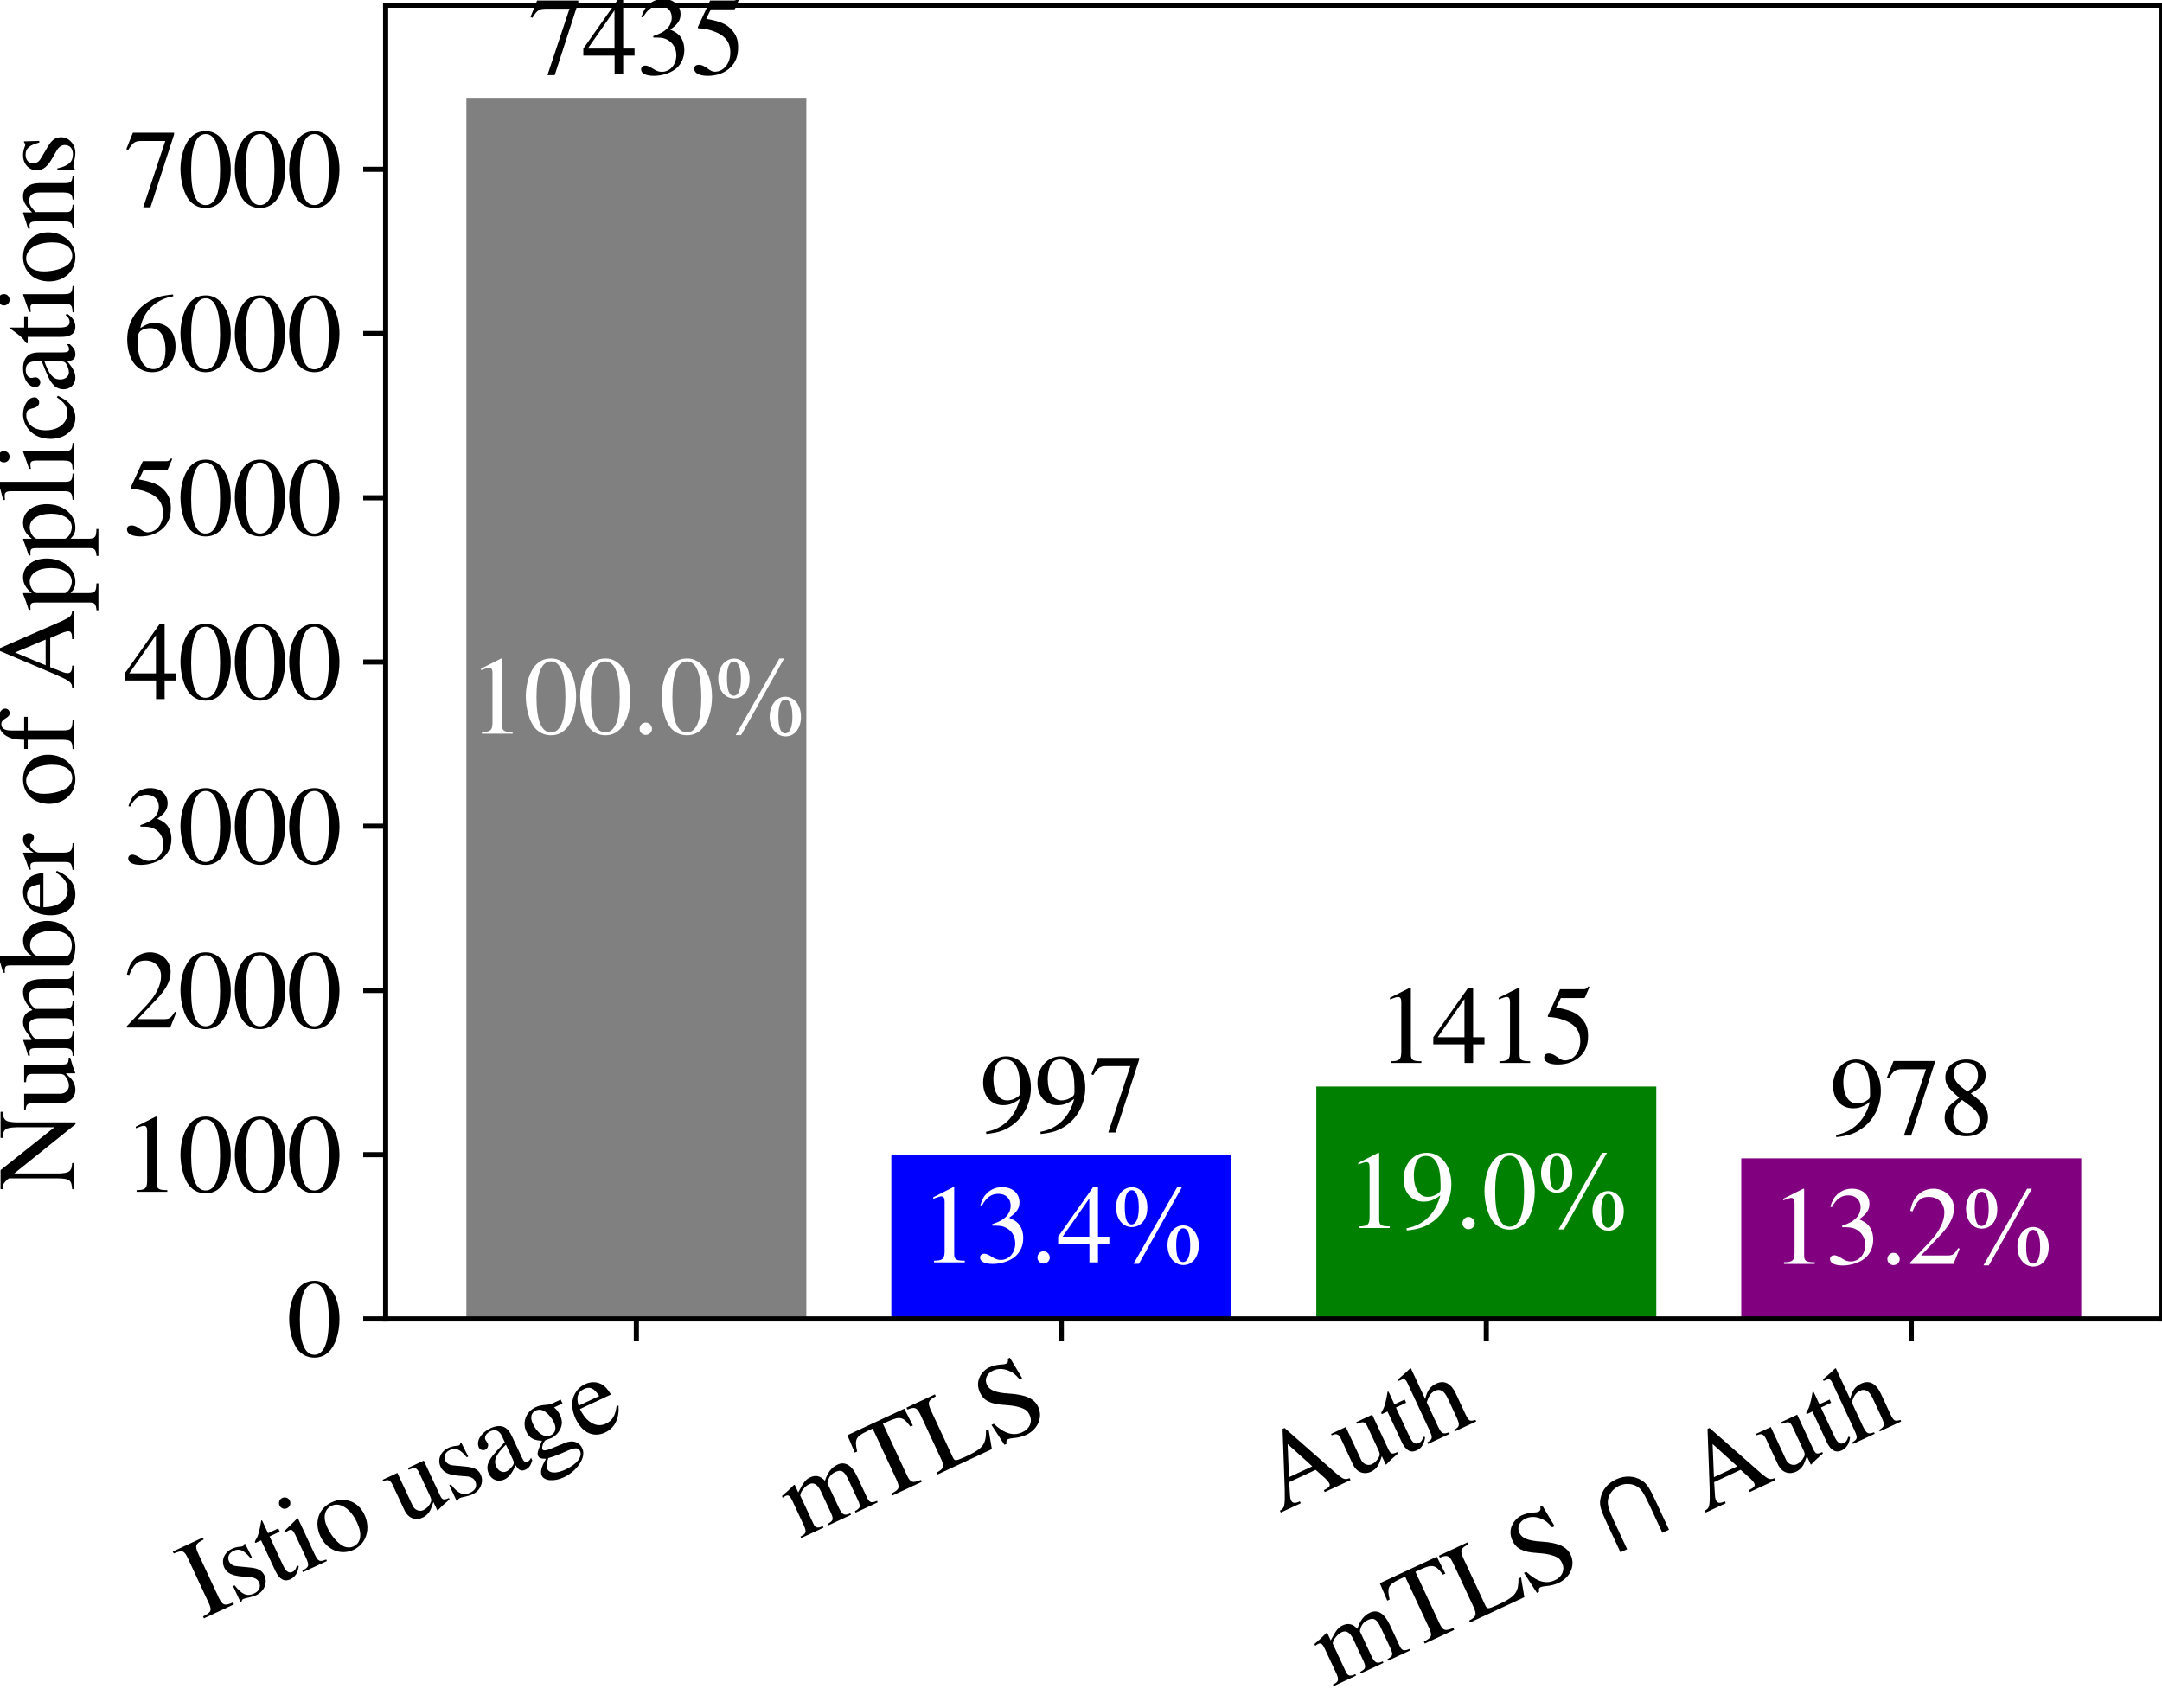 <?xml version="1.0" encoding="utf-8" standalone="no"?>
<!DOCTYPE svg PUBLIC "-//W3C//DTD SVG 1.1//EN"
  "http://www.w3.org/Graphics/SVG/1.1/DTD/svg11.dtd">
<svg xmlns:xlink="http://www.w3.org/1999/xlink" width="338.076pt" height="267.117pt" viewBox="0 0 338.076 267.117" xmlns="http://www.w3.org/2000/svg" version="1.1">
 <defs>
  <style type="text/css">*{stroke-linejoin: round; stroke-linecap: butt}</style>
 </defs>
 <g id="figure_1">
  <g id="patch_1">
   <path d="M 0 267.117 
L 338.076 267.117 
L 338.076 0 
L 0 0 
z
" style="fill: #ffffff"/>
  </g>
  <g id="axes_1">
   <g id="patch_2">
    <path d="M 60.3 206.24 
L 338.076 206.24 
L 338.076 0.816 
L 60.3 0.816 
z
" style="fill: #ffffff"/>
   </g>
   <g id="patch_3">
    <path d="M 72.926 206.24 
L 126.089 206.24 
L 126.089 15.3 
L 72.926 15.3 
z
" clip-path="url(#pcc11d5cbb2)" style="fill: #808080"/>
   </g>
   <g id="patch_4">
    <path d="M 139.38 206.24 
L 192.543 206.24 
L 192.543 180.636 
L 139.38 180.636 
z
" clip-path="url(#pcc11d5cbb2)" style="fill: #0000ff"/>
   </g>
   <g id="patch_5">
    <path d="M 205.833 206.24 
L 258.996 206.24 
L 258.996 169.901 
L 205.833 169.901 
z
" clip-path="url(#pcc11d5cbb2)" style="fill: #008000"/>
   </g>
   <g id="patch_6">
    <path d="M 272.287 206.24 
L 325.45 206.24 
L 325.45 181.124 
L 272.287 181.124 
z
" clip-path="url(#pcc11d5cbb2)" style="fill: #800080"/>
   </g>
   <g id="matplotlib.axis_1">
    <g id="xtick_1">
     <g id="line2d_1">
      <defs>
       <path id="m55d2cbd73f" d="M 0 0 
L 0 3.5 
" style="stroke: #000000; stroke-width: 0.8"/>
      </defs>
      <g>
       <use xlink:href="#m55d2cbd73f" x="99.508" y="206.24" style="stroke: #000000; stroke-width: 0.8"/>
      </g>
     </g>
     <g id="text_1">
      <!-- Istio usage -->
      <g transform="translate(31.611 253.193) rotate(-25) scale(0.17 -0.17)">
       <defs>
        <path id="NimbusRomNo9L-Reg-49" d="M 115 0 
L 2016 0 
L 2016 122 
C 1491 134 1402 224 1389 698 
L 1389 3539 
C 1402 4019 1485 4096 2016 4115 
L 2016 4237 
L 115 4237 
L 115 4115 
C 659 4083 730 4019 736 3539 
L 736 698 
C 730 211 653 141 115 122 
L 115 0 
z
" transform="scale(0.016)"/>
        <path id="NimbusRomNo9L-Reg-73" d="M 2016 2010 
L 1990 2886 
L 1920 2886 
C 1882 2835 1850 2816 1818 2816 
C 1779 2816 1715 2829 1645 2861 
C 1498 2912 1350 2944 1197 2944 
C 691 2944 326 2611 326 2150 
C 326 1792 531 1536 1075 1229 
L 1446 1018 
C 1670 890 1779 736 1779 538 
C 1779 256 1574 77 1248 77 
C 806 77 582 320 435 973 
L 333 973 
L 333 -26 
L 416 -26 
C 461 38 486 51 563 51 
C 634 51 710 38 858 0 
C 1030 -38 1197 -64 1325 -64 
C 1824 -64 2227 307 2227 755 
C 2227 1075 2080 1286 1690 1517 
L 998 1926 
C 819 2029 723 2189 723 2362 
C 723 2624 922 2797 1216 2797 
C 1581 2797 1773 2586 1920 2010 
L 2016 2010 
z
" transform="scale(0.016)"/>
        <path id="NimbusRomNo9L-Reg-74" d="M 1658 2880 
L 1011 2880 
L 1011 3622 
C 1011 3686 998 3706 966 3706 
C 595 3168 403 2950 218 2842 
C 147 2797 109 2758 109 2720 
C 109 2701 115 2688 134 2675 
L 474 2675 
L 474 749 
C 474 211 666 -64 1043 -64 
C 1357 -64 1600 90 1811 422 
L 1728 493 
C 1587 326 1485 269 1344 269 
C 1107 269 1011 442 1011 845 
L 1011 2675 
L 1658 2675 
L 1658 2880 
z
" transform="scale(0.016)"/>
        <path id="NimbusRomNo9L-Reg-69" d="M 147 0 
L 1664 0 
L 1664 96 
C 1242 128 1197 186 1190 653 
L 1190 2925 
L 1165 2944 
L 173 2592 
L 173 2496 
L 224 2502 
C 301 2515 384 2522 442 2522 
C 595 2522 653 2419 653 2138 
L 653 653 
C 640 179 582 115 147 96 
L 147 0 
z
M 864 4371 
C 691 4371 544 4224 544 4045 
C 544 3859 685 3718 864 3718 
C 1056 3718 1197 3859 1197 4045 
C 1197 4230 1050 4371 864 4371 
z
" transform="scale(0.016)"/>
        <path id="NimbusRomNo9L-Reg-6f" d="M 1600 2944 
C 762 2944 186 2330 186 1446 
C 186 576 781 -64 1587 -64 
C 2394 -64 3008 608 3008 1498 
C 3008 2342 2419 2944 1600 2944 
z
M 1517 2765 
C 2054 2765 2432 2150 2432 1274 
C 2432 544 2144 115 1664 115 
C 1414 115 1178 269 1043 525 
C 864 858 762 1306 762 1760 
C 762 2368 1056 2765 1517 2765 
z
" transform="scale(0.016)"/>
        <path id="NimbusRomNo9L-Reg-20" transform="scale(0.016)"/>
        <path id="NimbusRomNo9L-Reg-75" d="M 3123 320 
L 3091 320 
C 2778 333 2733 384 2726 685 
L 2726 2880 
L 1715 2880 
L 1715 2771 
C 2112 2752 2189 2688 2189 2368 
L 2189 864 
C 2189 685 2157 595 2067 525 
C 1894 384 1696 307 1504 307 
C 1254 307 1050 525 1050 794 
L 1050 2880 
L 115 2880 
L 115 2790 
C 416 2778 506 2688 512 2381 
L 512 768 
C 512 262 819 -64 1286 -64 
C 1523 -64 1773 38 1946 211 
L 2221 486 
L 2221 -45 
L 2246 -58 
C 2566 70 2797 141 3123 230 
L 3123 320 
z
" transform="scale(0.016)"/>
        <path id="NimbusRomNo9L-Reg-61" d="M 2829 422 
C 2720 333 2643 301 2547 301 
C 2400 301 2355 390 2355 672 
L 2355 1920 
C 2355 2253 2323 2438 2227 2592 
C 2086 2822 1811 2944 1434 2944 
C 832 2944 358 2630 358 2227 
C 358 2080 480 1952 634 1952 
C 787 1952 922 2080 922 2221 
C 922 2246 915 2278 909 2323 
C 896 2381 890 2432 890 2477 
C 890 2650 1094 2790 1350 2790 
C 1664 2790 1837 2605 1837 2259 
L 1837 1869 
C 851 1472 742 1421 467 1178 
C 326 1050 237 832 237 621 
C 237 218 518 -64 909 -64 
C 1190 -64 1453 70 1843 403 
C 1875 64 1990 -64 2253 -64 
C 2470 -64 2605 13 2829 256 
L 2829 422 
z
M 1837 787 
C 1837 595 1805 525 1670 448 
C 1510 358 1338 307 1203 307 
C 979 307 800 525 800 800 
L 800 826 
C 806 1210 1088 1453 1837 1715 
L 1837 787 
z
" transform="scale(0.016)"/>
        <path id="NimbusRomNo9L-Reg-67" d="M 3008 2483 
L 3008 2733 
L 2515 2733 
C 2381 2733 2291 2752 2163 2797 
L 2022 2848 
C 1850 2912 1677 2944 1510 2944 
C 915 2944 442 2490 442 1901 
C 442 1498 608 1254 1037 1043 
L 870 890 
C 736 762 659 691 640 666 
C 506 525 467 454 467 346 
C 467 205 538 134 806 6 
C 346 -326 179 -538 179 -774 
C 179 -1114 672 -1395 1286 -1395 
C 1766 -1395 2266 -1229 2598 -960 
C 2842 -762 2950 -557 2950 -314 
C 2950 83 2650 352 2176 371 
L 1350 410 
C 1005 422 851 480 851 582 
C 851 710 1062 934 1235 986 
C 1466 966 1587 954 1600 954 
C 1837 954 2093 1050 2291 1222 
C 2502 1402 2598 1626 2598 1946 
C 2598 2131 2566 2278 2477 2483 
L 3008 2483 
z
M 941 -13 
C 1158 -58 1664 -96 1978 -96 
C 2560 -96 2771 -179 2771 -410 
C 2771 -781 2285 -1030 1562 -1030 
C 992 -1030 627 -845 627 -563 
C 627 -416 685 -320 941 -13 
z
M 973 2163 
C 973 2541 1152 2765 1446 2765 
C 1645 2765 1811 2656 1914 2464 
C 2035 2240 2106 1952 2106 1696 
C 2106 1338 1926 1114 1632 1114 
C 1235 1114 973 1530 973 2144 
L 973 2163 
z
" transform="scale(0.016)"/>
        <path id="NimbusRomNo9L-Reg-65" d="M 2650 1050 
C 2342 563 2067 378 1658 378 
C 1293 378 1018 563 832 928 
C 717 1171 672 1376 659 1773 
L 2630 1773 
C 2579 2189 2515 2374 2355 2579 
C 2163 2810 1869 2944 1536 2944 
C 1216 2944 915 2829 672 2611 
C 371 2349 198 1894 198 1370 
C 198 486 659 -64 1395 -64 
C 2010 -64 2483 314 2752 1005 
L 2650 1050 
z
M 672 1978 
C 742 2483 960 2714 1350 2714 
C 1741 2714 1894 2534 1978 1978 
L 672 1978 
z
" transform="scale(0.016)"/>
       </defs>
       <use xlink:href="#NimbusRomNo9L-Reg-49"/>
       <use xlink:href="#NimbusRomNo9L-Reg-73" transform="translate(33.3 0)"/>
       <use xlink:href="#NimbusRomNo9L-Reg-74" transform="translate(72.2 0)"/>
       <use xlink:href="#NimbusRomNo9L-Reg-69" transform="translate(100 0)"/>
       <use xlink:href="#NimbusRomNo9L-Reg-6f" transform="translate(127.8 0)"/>
       <use xlink:href="#NimbusRomNo9L-Reg-20" transform="translate(177.8 0)"/>
       <use xlink:href="#NimbusRomNo9L-Reg-75" transform="translate(202.8 0)"/>
       <use xlink:href="#NimbusRomNo9L-Reg-73" transform="translate(252.8 0)"/>
       <use xlink:href="#NimbusRomNo9L-Reg-61" transform="translate(291.7 0)"/>
       <use xlink:href="#NimbusRomNo9L-Reg-67" transform="translate(336.1 0)"/>
       <use xlink:href="#NimbusRomNo9L-Reg-65" transform="translate(386.1 0)"/>
      </g>
     </g>
    </g>
    <g id="xtick_2">
     <g id="line2d_2">
      <g>
       <use xlink:href="#m55d2cbd73f" x="165.961" y="206.24" style="stroke: #000000; stroke-width: 0.8"/>
      </g>
     </g>
     <g id="text_2">
      <!-- mTLS -->
      <g transform="translate(125.025 240.625) rotate(-25) scale(0.17 -0.17)">
       <defs>
        <path id="NimbusRomNo9L-Reg-6d" d="M 102 0 
L 1523 0 
L 1523 96 
C 1197 102 1094 173 1088 429 
L 1088 2234 
C 1088 2246 1139 2310 1184 2355 
C 1344 2502 1619 2611 1843 2611 
C 2125 2611 2266 2387 2266 1939 
L 2266 550 
C 2253 186 2189 115 1830 96 
L 1830 0 
L 3264 0 
L 3264 96 
C 2906 96 2816 198 2803 608 
L 2803 2221 
C 2995 2496 3200 2611 3501 2611 
C 3866 2611 3981 2438 3981 1907 
L 3981 557 
C 3968 179 3930 134 3558 96 
L 3558 0 
L 4960 0 
L 4960 96 
L 4794 109 
C 4589 141 4518 237 4518 486 
L 4518 1805 
C 4518 2560 4269 2944 3776 2944 
C 3398 2944 3078 2778 2733 2406 
C 2618 2771 2400 2944 2054 2944 
C 1766 2944 1600 2861 1062 2451 
L 1062 2931 
L 1018 2944 
C 691 2822 474 2752 122 2656 
L 122 2547 
C 205 2566 256 2573 326 2573 
C 493 2573 550 2470 550 2163 
L 550 544 
C 538 186 454 96 102 96 
L 102 0 
z
" transform="scale(0.016)"/>
        <path id="NimbusRomNo9L-Reg-54" d="M 2893 122 
C 2368 147 2285 230 2278 698 
L 2278 3968 
L 2624 3968 
C 3366 3955 3501 3846 3642 3149 
L 3795 3149 
L 3757 4237 
L 147 4237 
L 109 3149 
L 262 3149 
C 410 3846 544 3955 1280 3968 
L 1626 3968 
L 1626 768 
C 1619 218 1562 154 1024 122 
L 1024 0 
L 2893 0 
L 2893 122 
z
" transform="scale(0.016)"/>
        <path id="NimbusRomNo9L-Reg-4c" d="M 1882 4237 
L 77 4237 
L 77 4115 
C 544 4083 621 4000 634 3539 
L 634 698 
C 621 237 538 147 77 122 
L 77 0 
L 3520 0 
L 3827 1114 
L 3667 1114 
C 3366 442 3091 275 2266 250 
L 1837 250 
C 1344 262 1293 282 1286 512 
L 1286 3539 
C 1299 4006 1382 4090 1882 4115 
L 1882 4237 
z
" transform="scale(0.016)"/>
        <path id="NimbusRomNo9L-Reg-53" d="M 2861 4326 
L 2726 4326 
C 2701 4179 2630 4109 2522 4109 
C 2458 4109 2349 4134 2240 4186 
C 2003 4275 1766 4326 1555 4326 
C 1286 4326 1005 4218 794 4032 
C 570 3834 454 3565 454 3232 
C 454 2720 736 2362 1453 1984 
C 1914 1734 2246 1478 2406 1235 
C 2464 1152 2496 1018 2496 858 
C 2496 435 2176 141 1709 141 
C 1133 141 736 493 416 1274 
L 269 1274 
L 461 -83 
L 602 -83 
C 608 38 685 128 781 128 
C 851 128 960 102 1082 58 
C 1325 -38 1587 -90 1837 -90 
C 2579 -90 3142 416 3142 1075 
C 3142 1600 2790 2016 1946 2477 
C 1274 2842 1005 3123 1005 3475 
C 1005 3827 1274 4064 1670 4064 
C 1958 4064 2227 3942 2451 3712 
C 2650 3507 2739 3341 2842 2963 
L 3002 2963 
L 2861 4326 
z
" transform="scale(0.016)"/>
       </defs>
       <use xlink:href="#NimbusRomNo9L-Reg-6d"/>
       <use xlink:href="#NimbusRomNo9L-Reg-54" transform="translate(77.8 0)"/>
       <use xlink:href="#NimbusRomNo9L-Reg-4c" transform="translate(138.9 0)"/>
       <use xlink:href="#NimbusRomNo9L-Reg-53" transform="translate(200 0)"/>
      </g>
     </g>
    </g>
    <g id="xtick_3">
     <g id="line2d_3">
      <g>
       <use xlink:href="#m55d2cbd73f" x="232.415" y="206.24" style="stroke: #000000; stroke-width: 0.8"/>
      </g>
     </g>
     <g id="text_3">
      <!-- Auth -->
      <g transform="translate(200.041 236.632) rotate(-25) scale(0.17 -0.17)">
       <defs>
        <path id="NimbusRomNo9L-Reg-41" d="M 4518 122 
C 4230 141 4166 205 3942 678 
L 2349 4314 
L 2221 4314 
L 890 1171 
C 480 237 403 134 96 122 
L 96 0 
L 1363 0 
L 1363 122 
C 1056 122 928 198 928 384 
C 928 461 947 550 979 634 
L 1274 1382 
L 2950 1382 
L 3213 768 
C 3290 595 3334 429 3334 339 
C 3334 179 3226 128 2886 122 
L 2886 0 
L 4518 0 
L 4518 122 
z
M 1382 1645 
L 2118 3405 
L 2861 1645 
L 1382 1645 
z
" transform="scale(0.016)"/>
        <path id="NimbusRomNo9L-Reg-68" d="M 3117 96 
C 2771 154 2739 198 2733 653 
L 2733 1926 
C 2733 2598 2470 2944 1946 2944 
C 1568 2944 1299 2790 1005 2406 
L 1005 4352 
L 973 4371 
C 755 4294 595 4243 237 4141 
L 64 4090 
L 64 3987 
C 90 3994 109 3994 141 3994 
C 416 3994 467 3942 467 3667 
L 467 653 
C 454 192 422 141 58 96 
L 58 0 
L 1440 0 
L 1440 96 
C 1069 128 1018 198 1005 653 
L 1005 2195 
C 1274 2490 1466 2598 1715 2598 
C 2035 2598 2195 2368 2195 1920 
L 2195 653 
C 2182 198 2125 128 1760 96 
L 1760 0 
L 3117 0 
L 3117 96 
z
" transform="scale(0.016)"/>
       </defs>
       <use xlink:href="#NimbusRomNo9L-Reg-41"/>
       <use xlink:href="#NimbusRomNo9L-Reg-75" transform="translate(72.2 0)"/>
       <use xlink:href="#NimbusRomNo9L-Reg-74" transform="translate(122.2 0)"/>
       <use xlink:href="#NimbusRomNo9L-Reg-68" transform="translate(150 0)"/>
      </g>
     </g>
    </g>
    <g id="xtick_4">
     <g id="line2d_4">
      <g>
       <use xlink:href="#m55d2cbd73f" x="298.869" y="206.24" style="stroke: #000000; stroke-width: 0.8"/>
      </g>
     </g>
     <g id="text_4">
      <!-- mTLS ∩ Auth -->
      <g transform="translate(208.289 263.774) rotate(-25) scale(0.17 -0.17)">
       <defs>
        <path id="NimbusRomNo9L-Reg-2229" d="M 3840 0 
L 3840 1722 
C 3840 2675 3808 2918 3635 3200 
C 3366 3648 2874 3910 2304 3910 
C 1773 3910 1325 3699 1037 3302 
C 800 2989 762 2758 762 1722 
L 762 0 
L 1184 0 
L 1184 1741 
C 1184 2451 1222 2752 1344 2970 
C 1517 3290 1901 3501 2304 3501 
C 2675 3501 3034 3315 3226 3027 
C 3379 2803 3418 2541 3418 1741 
L 3418 0 
L 3840 0 
z
" transform="scale(0.016)"/>
       </defs>
       <use xlink:href="#NimbusRomNo9L-Reg-6d"/>
       <use xlink:href="#NimbusRomNo9L-Reg-54" transform="translate(77.8 0)"/>
       <use xlink:href="#NimbusRomNo9L-Reg-4c" transform="translate(138.9 0)"/>
       <use xlink:href="#NimbusRomNo9L-Reg-53" transform="translate(200 0)"/>
       <use xlink:href="#NimbusRomNo9L-Reg-20" transform="translate(255.6 0)"/>
       <use xlink:href="#NimbusRomNo9L-Reg-2229" transform="translate(280.6 0)"/>
       <use xlink:href="#NimbusRomNo9L-Reg-20" transform="translate(352.8 0)"/>
       <use xlink:href="#NimbusRomNo9L-Reg-41" transform="translate(377.8 0)"/>
       <use xlink:href="#NimbusRomNo9L-Reg-75" transform="translate(450 0)"/>
       <use xlink:href="#NimbusRomNo9L-Reg-74" transform="translate(500 0)"/>
       <use xlink:href="#NimbusRomNo9L-Reg-68" transform="translate(527.8 0)"/>
      </g>
     </g>
    </g>
   </g>
   <g id="matplotlib.axis_2">
    <g id="ytick_1">
     <g id="line2d_5">
      <defs>
       <path id="md259353e51" d="M 0 0 
L -3.5 0 
" style="stroke: #000000; stroke-width: 0.8"/>
      </defs>
      <g>
       <use xlink:href="#md259353e51" x="60.3" y="206.24" style="stroke: #000000; stroke-width: 0.8"/>
      </g>
     </g>
     <g id="text_5">
      <!-- 0 -->
      <g transform="translate(44.8 212.045) scale(0.17 -0.17)">
       <defs>
        <path id="NimbusRomNo9L-Reg-30" d="M 1626 4326 
C 1274 4326 1005 4224 768 3994 
C 397 3635 154 2899 154 2150 
C 154 1446 365 704 666 346 
C 902 64 1229 -90 1600 -90 
C 1926 -90 2202 19 2432 243 
C 2803 595 3046 1338 3046 2112 
C 3046 3424 2464 4326 1626 4326 
z
M 1606 4160 
C 2144 4160 2432 3437 2432 2099 
C 2432 762 2150 77 1600 77 
C 1050 77 768 762 768 2093 
C 768 3456 1056 4160 1606 4160 
z
" transform="scale(0.016)"/>
       </defs>
       <use xlink:href="#NimbusRomNo9L-Reg-30"/>
      </g>
     </g>
    </g>
    <g id="ytick_2">
     <g id="line2d_6">
      <g>
       <use xlink:href="#md259353e51" x="60.3" y="180.559" style="stroke: #000000; stroke-width: 0.8"/>
      </g>
     </g>
     <g id="text_6">
      <!-- 1000 -->
      <g transform="translate(19.3 186.364) scale(0.17 -0.17)">
       <defs>
        <path id="NimbusRomNo9L-Reg-31" d="M 755 0 
L 2522 0 
L 2522 96 
C 2029 96 1920 166 1914 474 
L 1914 4314 
L 1862 4326 
L 710 3744 
L 710 3654 
C 960 3750 1114 3795 1171 3795 
C 1306 3795 1363 3699 1363 3494 
L 1363 595 
C 1350 192 1242 102 755 96 
L 755 0 
z
" transform="scale(0.016)"/>
       </defs>
       <use xlink:href="#NimbusRomNo9L-Reg-31"/>
       <use xlink:href="#NimbusRomNo9L-Reg-30" transform="translate(50 0)"/>
       <use xlink:href="#NimbusRomNo9L-Reg-30" transform="translate(100 0)"/>
       <use xlink:href="#NimbusRomNo9L-Reg-30" transform="translate(150 0)"/>
      </g>
     </g>
    </g>
    <g id="ytick_3">
     <g id="line2d_7">
      <g>
       <use xlink:href="#md259353e51" x="60.3" y="154.878" style="stroke: #000000; stroke-width: 0.8"/>
      </g>
     </g>
     <g id="text_7">
      <!-- 2000 -->
      <g transform="translate(19.3 160.683) scale(0.17 -0.17)">
       <defs>
        <path id="NimbusRomNo9L-Reg-32" d="M 3040 877 
L 2957 909 
C 2720 538 2650 493 2349 486 
L 819 486 
L 1894 1613 
C 2464 2208 2714 2694 2714 3200 
C 2714 3834 2195 4326 1530 4326 
C 1178 4326 845 4186 608 3930 
C 403 3712 307 3507 198 3053 
L 333 3021 
C 589 3648 813 3853 1261 3853 
C 1805 3853 2163 3488 2163 2950 
C 2163 2445 1869 1856 1331 1286 
L 192 77 
L 192 0 
L 2688 0 
L 3040 877 
z
" transform="scale(0.016)"/>
       </defs>
       <use xlink:href="#NimbusRomNo9L-Reg-32"/>
       <use xlink:href="#NimbusRomNo9L-Reg-30" transform="translate(50 0)"/>
       <use xlink:href="#NimbusRomNo9L-Reg-30" transform="translate(100 0)"/>
       <use xlink:href="#NimbusRomNo9L-Reg-30" transform="translate(150 0)"/>
      </g>
     </g>
    </g>
    <g id="ytick_4">
     <g id="line2d_8">
      <g>
       <use xlink:href="#md259353e51" x="60.3" y="129.196" style="stroke: #000000; stroke-width: 0.8"/>
      </g>
     </g>
     <g id="text_8">
      <!-- 3000 -->
      <g transform="translate(19.3 135.002) scale(0.17 -0.17)">
       <defs>
        <path id="NimbusRomNo9L-Reg-33" d="M 979 2112 
C 1357 2112 1504 2099 1651 2042 
C 2054 1894 2298 1536 2298 1094 
C 2298 550 1939 141 1466 141 
C 1286 141 1158 186 922 339 
C 736 454 627 499 518 499 
C 371 499 275 410 275 275 
C 275 51 550 -90 998 -90 
C 1485 -90 1990 77 2298 339 
C 2598 602 2758 973 2758 1402 
C 2758 1734 2656 2029 2477 2227 
C 2342 2368 2221 2445 1946 2566 
C 2381 2867 2541 3104 2541 3450 
C 2541 3974 2138 4326 1542 4326 
C 1222 4326 941 4218 710 4013 
C 518 3840 422 3674 288 3290 
L 384 3264 
C 640 3738 928 3942 1331 3942 
C 1754 3942 2035 3667 2035 3258 
C 2035 3027 1939 2803 1779 2637 
C 1587 2445 1408 2349 973 2195 
L 979 2112 
z
" transform="scale(0.016)"/>
       </defs>
       <use xlink:href="#NimbusRomNo9L-Reg-33"/>
       <use xlink:href="#NimbusRomNo9L-Reg-30" transform="translate(50 0)"/>
       <use xlink:href="#NimbusRomNo9L-Reg-30" transform="translate(100 0)"/>
       <use xlink:href="#NimbusRomNo9L-Reg-30" transform="translate(150 0)"/>
      </g>
     </g>
    </g>
    <g id="ytick_5">
     <g id="line2d_9">
      <g>
       <use xlink:href="#md259353e51" x="60.3" y="103.515" style="stroke: #000000; stroke-width: 0.8"/>
      </g>
     </g>
     <g id="text_9">
      <!-- 4000 -->
      <g transform="translate(19.3 109.32) scale(0.17 -0.17)">
       <defs>
        <path id="NimbusRomNo9L-Reg-34" d="M 3021 1478 
L 2368 1478 
L 2368 4326 
L 2086 4326 
L 77 1478 
L 77 1069 
L 1875 1069 
L 1875 0 
L 2368 0 
L 2368 1069 
L 3021 1069 
L 3021 1478 
z
M 1869 1478 
L 333 1478 
L 1869 3674 
L 1869 1478 
z
" transform="scale(0.016)"/>
       </defs>
       <use xlink:href="#NimbusRomNo9L-Reg-34"/>
       <use xlink:href="#NimbusRomNo9L-Reg-30" transform="translate(50 0)"/>
       <use xlink:href="#NimbusRomNo9L-Reg-30" transform="translate(100 0)"/>
       <use xlink:href="#NimbusRomNo9L-Reg-30" transform="translate(150 0)"/>
      </g>
     </g>
    </g>
    <g id="ytick_6">
     <g id="line2d_10">
      <g>
       <use xlink:href="#md259353e51" x="60.3" y="77.834" style="stroke: #000000; stroke-width: 0.8"/>
      </g>
     </g>
     <g id="text_10">
      <!-- 5000 -->
      <g transform="translate(19.3 83.639) scale(0.17 -0.17)">
       <defs>
        <path id="NimbusRomNo9L-Reg-35" d="M 1158 3731 
L 2413 3731 
C 2522 3731 2541 3738 2560 3789 
L 2803 4358 
L 2746 4403 
C 2650 4275 2592 4237 2451 4237 
L 1114 4237 
L 416 2720 
C 410 2707 410 2701 410 2688 
C 410 2650 435 2637 486 2637 
C 691 2637 941 2592 1210 2509 
C 1946 2272 2278 1882 2278 1242 
C 2278 627 1894 147 1389 147 
C 1261 147 1158 192 966 333 
C 762 486 621 544 474 544 
C 294 544 205 467 205 307 
C 205 64 499 -90 986 -90 
C 1517 -90 1978 83 2304 410 
C 2592 698 2726 1062 2726 1549 
C 2726 2010 2605 2304 2291 2624 
C 2010 2906 1645 3053 890 3187 
L 1158 3731 
z
" transform="scale(0.016)"/>
       </defs>
       <use xlink:href="#NimbusRomNo9L-Reg-35"/>
       <use xlink:href="#NimbusRomNo9L-Reg-30" transform="translate(50 0)"/>
       <use xlink:href="#NimbusRomNo9L-Reg-30" transform="translate(100 0)"/>
       <use xlink:href="#NimbusRomNo9L-Reg-30" transform="translate(150 0)"/>
      </g>
     </g>
    </g>
    <g id="ytick_7">
     <g id="line2d_11">
      <g>
       <use xlink:href="#md259353e51" x="60.3" y="52.153" style="stroke: #000000; stroke-width: 0.8"/>
      </g>
     </g>
     <g id="text_11">
      <!-- 6000 -->
      <g transform="translate(19.3 57.958) scale(0.17 -0.17)">
       <defs>
        <path id="NimbusRomNo9L-Reg-36" d="M 2854 4378 
C 2125 4314 1754 4192 1286 3866 
C 595 3373 218 2643 218 1786 
C 218 1229 390 666 666 346 
C 909 64 1254 -90 1651 -90 
C 2445 -90 2995 518 2995 1402 
C 2995 2227 2534 2739 1786 2739 
C 1504 2739 1376 2694 973 2451 
C 1146 3418 1862 4109 2867 4275 
L 2854 4378 
z
M 1549 2445 
C 2106 2445 2419 1984 2419 1184 
C 2419 480 2170 90 1722 90 
C 1158 90 813 691 813 1683 
C 813 2010 864 2189 992 2285 
C 1126 2387 1325 2445 1549 2445 
z
" transform="scale(0.016)"/>
       </defs>
       <use xlink:href="#NimbusRomNo9L-Reg-36"/>
       <use xlink:href="#NimbusRomNo9L-Reg-30" transform="translate(50 0)"/>
       <use xlink:href="#NimbusRomNo9L-Reg-30" transform="translate(100 0)"/>
       <use xlink:href="#NimbusRomNo9L-Reg-30" transform="translate(150 0)"/>
      </g>
     </g>
    </g>
    <g id="ytick_8">
     <g id="line2d_12">
      <g>
       <use xlink:href="#md259353e51" x="60.3" y="26.471" style="stroke: #000000; stroke-width: 0.8"/>
      </g>
     </g>
     <g id="text_12">
      <!-- 7000 -->
      <g transform="translate(19.3 32.277) scale(0.17 -0.17)">
       <defs>
        <path id="NimbusRomNo9L-Reg-37" d="M 2912 4237 
L 544 4237 
L 166 3296 
L 275 3245 
C 538 3674 659 3757 1018 3763 
L 2406 3763 
L 1139 -51 
L 1555 -51 
L 2912 4134 
L 2912 4237 
z
" transform="scale(0.016)"/>
       </defs>
       <use xlink:href="#NimbusRomNo9L-Reg-37"/>
       <use xlink:href="#NimbusRomNo9L-Reg-30" transform="translate(50 0)"/>
       <use xlink:href="#NimbusRomNo9L-Reg-30" transform="translate(100 0)"/>
       <use xlink:href="#NimbusRomNo9L-Reg-30" transform="translate(150 0)"/>
      </g>
     </g>
    </g>
    <g id="text_13">
     <!-- Number of Applications -->
     <g transform="translate(11.61 186.157) rotate(-90) scale(0.17 -0.17)">
      <defs>
       <path id="NimbusRomNo9L-Reg-4e" d="M 4525 4237 
L 3021 4237 
L 3021 4115 
C 3533 4083 3616 3974 3635 3296 
L 3635 1139 
L 1171 4237 
L 77 4237 
L 77 4115 
C 352 4115 442 4064 698 3763 
L 698 941 
C 685 262 602 154 77 122 
L 77 0 
L 1581 0 
L 1581 122 
C 1088 147 992 282 979 941 
L 979 3450 
L 3808 -70 
L 3917 -70 
L 3917 3296 
C 3936 3962 4019 4070 4525 4115 
L 4525 4237 
z
" transform="scale(0.016)"/>
       <path id="NimbusRomNo9L-Reg-62" d="M 979 4358 
L 947 4371 
C 678 4275 506 4224 205 4141 
L 19 4090 
L 19 3987 
C 58 3994 83 3994 128 3994 
C 390 3994 442 3936 442 3667 
L 442 346 
C 442 147 979 -64 1498 -64 
C 2342 -64 2995 640 2995 1555 
C 2995 2349 2509 2944 1869 2944 
C 1478 2944 1107 2720 979 2400 
L 979 4358 
z
M 979 2061 
C 979 2310 1280 2541 1613 2541 
C 1792 2541 1952 2477 2086 2355 
C 2291 2157 2432 1722 2432 1261 
C 2432 550 2125 141 1600 141 
C 1267 141 979 282 979 448 
L 979 2061 
z
" transform="scale(0.016)"/>
       <path id="NimbusRomNo9L-Reg-72" d="M 32 0 
L 1568 0 
L 1568 96 
C 1139 109 1037 198 1024 576 
L 1024 2016 
C 1024 2221 1293 2541 1472 2541 
C 1510 2541 1568 2509 1638 2445 
C 1741 2349 1811 2317 1894 2317 
C 2048 2317 2144 2426 2144 2605 
C 2144 2816 2010 2944 1792 2944 
C 1523 2944 1338 2803 1024 2342 
L 1024 2931 
L 992 2944 
C 653 2803 422 2720 45 2598 
L 45 2496 
C 134 2515 192 2522 269 2522 
C 429 2522 486 2419 486 2138 
L 486 538 
C 474 205 435 166 32 96 
L 32 0 
z
" transform="scale(0.016)"/>
       <path id="NimbusRomNo9L-Reg-66" d="M 2061 2880 
L 1274 2880 
L 1274 3622 
C 1274 4000 1395 4192 1638 4192 
C 1779 4192 1862 4128 1978 3942 
C 2080 3776 2157 3712 2266 3712 
C 2419 3712 2534 3827 2534 3974 
C 2534 4205 2253 4371 1869 4371 
C 1466 4371 1133 4198 966 3910 
C 800 3622 749 3392 742 2880 
L 218 2880 
L 218 2675 
L 742 2675 
L 742 666 
C 730 186 666 115 211 96 
L 211 0 
L 1875 0 
L 1875 96 
C 1350 115 1280 186 1280 666 
L 1280 2675 
L 2061 2675 
L 2061 2880 
z
" transform="scale(0.016)"/>
       <path id="NimbusRomNo9L-Reg-70" d="M 32 -1389 
L 1581 -1389 
L 1581 -1274 
C 1101 -1267 1024 -1203 1018 -794 
L 1018 211 
C 1248 0 1395 -64 1664 -64 
C 2426 -64 3008 653 3008 1581 
C 3008 2374 2560 2944 1939 2944 
C 1581 2944 1299 2790 1018 2438 
L 1018 2931 
L 979 2944 
C 634 2810 410 2726 58 2618 
L 58 2515 
C 115 2522 160 2522 218 2522 
C 435 2522 480 2458 480 2157 
L 480 -838 
C 480 -1178 410 -1242 32 -1280 
L 32 -1389 
z
M 1018 2138 
C 1018 2330 1376 2560 1670 2560 
C 2144 2560 2458 2074 2458 1325 
C 2458 621 2144 141 1683 141 
C 1382 141 1018 371 1018 563 
L 1018 2138 
z
" transform="scale(0.016)"/>
       <path id="NimbusRomNo9L-Reg-6c" d="M 134 0 
L 1645 0 
L 1645 96 
C 1242 115 1171 179 1165 538 
L 1165 4358 
L 1139 4371 
C 806 4262 563 4198 122 4090 
L 122 3987 
L 160 3987 
C 230 3994 307 4000 358 4000 
C 563 4000 627 3910 627 3610 
L 627 557 
C 621 211 531 122 134 96 
L 134 0 
z
" transform="scale(0.016)"/>
       <path id="NimbusRomNo9L-Reg-63" d="M 2547 998 
C 2240 550 2010 397 1645 397 
C 1056 397 653 909 653 1645 
C 653 2310 1005 2758 1523 2758 
C 1754 2758 1837 2688 1901 2451 
L 1939 2310 
C 1990 2125 2106 2016 2246 2016 
C 2413 2016 2547 2138 2547 2285 
C 2547 2643 2099 2944 1562 2944 
C 1248 2944 922 2816 659 2586 
C 339 2304 160 1869 160 1357 
C 160 531 666 -64 1376 -64 
C 1664 -64 1920 38 2150 237 
C 2323 384 2445 563 2637 941 
L 2547 998 
z
" transform="scale(0.016)"/>
       <path id="NimbusRomNo9L-Reg-6e" d="M 115 0 
L 1472 0 
L 1472 96 
C 1152 115 1050 198 1050 429 
L 1050 2227 
C 1350 2515 1498 2592 1709 2592 
C 2022 2592 2176 2394 2176 1971 
L 2176 634 
C 2163 218 2086 115 1773 96 
L 1773 0 
L 3104 0 
L 3104 96 
C 2790 128 2720 205 2714 518 
L 2714 1984 
C 2714 2586 2432 2944 1958 2944 
C 1664 2944 1466 2835 1030 2426 
L 1030 2931 
L 986 2944 
C 672 2829 454 2758 102 2656 
L 102 2547 
C 141 2566 205 2573 275 2573 
C 454 2573 512 2477 512 2163 
L 512 576 
C 506 198 435 115 115 96 
L 115 0 
z
" transform="scale(0.016)"/>
      </defs>
      <use xlink:href="#NimbusRomNo9L-Reg-4e"/>
      <use xlink:href="#NimbusRomNo9L-Reg-75" transform="translate(72.2 0)"/>
      <use xlink:href="#NimbusRomNo9L-Reg-6d" transform="translate(122.2 0)"/>
      <use xlink:href="#NimbusRomNo9L-Reg-62" transform="translate(200 0)"/>
      <use xlink:href="#NimbusRomNo9L-Reg-65" transform="translate(250 0)"/>
      <use xlink:href="#NimbusRomNo9L-Reg-72" transform="translate(294.4 0)"/>
      <use xlink:href="#NimbusRomNo9L-Reg-20" transform="translate(327.7 0)"/>
      <use xlink:href="#NimbusRomNo9L-Reg-6f" transform="translate(352.7 0)"/>
      <use xlink:href="#NimbusRomNo9L-Reg-66" transform="translate(402.7 0)"/>
      <use xlink:href="#NimbusRomNo9L-Reg-20" transform="translate(436 0)"/>
      <use xlink:href="#NimbusRomNo9L-Reg-41" transform="translate(461 0)"/>
      <use xlink:href="#NimbusRomNo9L-Reg-70" transform="translate(533.2 0)"/>
      <use xlink:href="#NimbusRomNo9L-Reg-70" transform="translate(583.2 0)"/>
      <use xlink:href="#NimbusRomNo9L-Reg-6c" transform="translate(633.2 0)"/>
      <use xlink:href="#NimbusRomNo9L-Reg-69" transform="translate(661 0)"/>
      <use xlink:href="#NimbusRomNo9L-Reg-63" transform="translate(688.8 0)"/>
      <use xlink:href="#NimbusRomNo9L-Reg-61" transform="translate(733.2 0)"/>
      <use xlink:href="#NimbusRomNo9L-Reg-74" transform="translate(777.6 0)"/>
      <use xlink:href="#NimbusRomNo9L-Reg-69" transform="translate(805.4 0)"/>
      <use xlink:href="#NimbusRomNo9L-Reg-6f" transform="translate(833.2 0)"/>
      <use xlink:href="#NimbusRomNo9L-Reg-6e" transform="translate(883.2 0)"/>
      <use xlink:href="#NimbusRomNo9L-Reg-73" transform="translate(933.2 0)"/>
     </g>
    </g>
   </g>
   <g id="patch_7">
    <path d="M 60.3 206.24 
L 60.3 0.816 
" style="fill: none; stroke: #000000; stroke-width: 0.8; stroke-linejoin: miter; stroke-linecap: square"/>
   </g>
   <g id="patch_8">
    <path d="M 338.076 206.24 
L 338.076 0.816 
" style="fill: none; stroke: #000000; stroke-width: 0.8; stroke-linejoin: miter; stroke-linecap: square"/>
   </g>
   <g id="patch_9">
    <path d="M 60.3 206.24 
L 338.076 206.24 
" style="fill: none; stroke: #000000; stroke-width: 0.8; stroke-linejoin: miter; stroke-linecap: square"/>
   </g>
   <g id="patch_10">
    <path d="M 60.3 0.816 
L 338.076 0.816 
" style="fill: none; stroke: #000000; stroke-width: 0.8; stroke-linejoin: miter; stroke-linecap: square"/>
   </g>
   <g id="text_14">
    <!-- 7435 -->
    <g transform="translate(82.508 11.61) scale(0.17 -0.17)">
     <use xlink:href="#NimbusRomNo9L-Reg-37"/>
     <use xlink:href="#NimbusRomNo9L-Reg-34" transform="translate(50 0)"/>
     <use xlink:href="#NimbusRomNo9L-Reg-33" transform="translate(100 0)"/>
     <use xlink:href="#NimbusRomNo9L-Reg-35" transform="translate(150 0)"/>
    </g>
   </g>
   <g id="text_15">
    <!-- 100.0% -->
    <g style="fill: #ffffff" transform="translate(73.302 114.731) scale(0.17 -0.17)">
     <defs>
      <path id="NimbusRomNo9L-Reg-2e" d="M 800 640 
C 608 640 448 480 448 275 
C 448 90 608 -70 794 -70 
C 992 -70 1158 83 1158 275 
C 1158 474 992 640 800 640 
z
" transform="scale(0.016)"/>
      <path id="NimbusRomNo9L-Reg-25" d="M 3795 4326 
L 1286 -83 
L 1594 -83 
L 4070 4326 
L 3795 4326 
z
M 4134 2125 
C 3622 2125 3238 1638 3238 979 
C 3238 333 3629 -154 4147 -154 
C 4672 -154 5037 307 5037 973 
C 5037 1632 4653 2125 4134 2125 
z
M 4141 1958 
C 4403 1958 4544 1606 4544 966 
C 4544 371 4390 19 4134 19 
C 3872 19 3738 352 3738 992 
C 3738 1626 3878 1958 4141 1958 
z
M 1203 4320 
C 666 4320 282 3834 282 3168 
C 282 2509 659 2029 1184 2029 
C 1715 2029 2080 2483 2080 3142 
C 2080 3834 1722 4320 1203 4320 
z
M 1190 4147 
C 1440 4147 1587 3789 1587 3155 
C 1587 2534 1440 2182 1171 2182 
C 909 2182 781 2509 781 3206 
C 781 3840 915 4147 1190 4147 
z
" transform="scale(0.016)"/>
     </defs>
     <use xlink:href="#NimbusRomNo9L-Reg-31"/>
     <use xlink:href="#NimbusRomNo9L-Reg-30" transform="translate(50 0)"/>
     <use xlink:href="#NimbusRomNo9L-Reg-30" transform="translate(100 0)"/>
     <use xlink:href="#NimbusRomNo9L-Reg-2e" transform="translate(150 0)"/>
     <use xlink:href="#NimbusRomNo9L-Reg-30" transform="translate(175 0)"/>
     <use xlink:href="#NimbusRomNo9L-Reg-25" transform="translate(225 0)"/>
    </g>
   </g>
   <g id="text_16">
    <!-- 997 -->
    <g transform="translate(153.211 176.946) scale(0.17 -0.17)">
     <defs>
      <path id="NimbusRomNo9L-Reg-39" d="M 378 -141 
C 1094 -58 1446 64 1882 378 
C 2547 864 2938 1658 2938 2522 
C 2938 3578 2355 4326 1523 4326 
C 762 4326 192 3680 192 2816 
C 192 2035 653 1517 1344 1517 
C 1696 1517 1965 1619 2304 1882 
C 2042 838 1331 154 358 -13 
L 378 -141 
z
M 2317 2272 
C 2317 2144 2291 2086 2221 2029 
C 2042 1882 1805 1792 1574 1792 
C 1088 1792 781 2272 781 3034 
C 781 3398 883 3782 1018 3949 
C 1126 4077 1286 4147 1472 4147 
C 2029 4147 2317 3597 2317 2522 
L 2317 2272 
z
" transform="scale(0.016)"/>
     </defs>
     <use xlink:href="#NimbusRomNo9L-Reg-39"/>
     <use xlink:href="#NimbusRomNo9L-Reg-39" transform="translate(50 0)"/>
     <use xlink:href="#NimbusRomNo9L-Reg-37" transform="translate(100 0)"/>
    </g>
   </g>
   <g id="text_17">
    <!-- 13.4% -->
    <g style="fill: #ffffff" transform="translate(144.006 197.399) scale(0.17 -0.17)">
     <use xlink:href="#NimbusRomNo9L-Reg-31"/>
     <use xlink:href="#NimbusRomNo9L-Reg-33" transform="translate(50 0)"/>
     <use xlink:href="#NimbusRomNo9L-Reg-2e" transform="translate(100 0)"/>
     <use xlink:href="#NimbusRomNo9L-Reg-34" transform="translate(125 0)"/>
     <use xlink:href="#NimbusRomNo9L-Reg-25" transform="translate(175 0)"/>
    </g>
   </g>
   <g id="text_18">
    <!-- 1415 -->
    <g transform="translate(215.415 166.212) scale(0.17 -0.17)">
     <use xlink:href="#NimbusRomNo9L-Reg-31"/>
     <use xlink:href="#NimbusRomNo9L-Reg-34" transform="translate(50 0)"/>
     <use xlink:href="#NimbusRomNo9L-Reg-31" transform="translate(100 0)"/>
     <use xlink:href="#NimbusRomNo9L-Reg-35" transform="translate(150 0)"/>
    </g>
   </g>
   <g id="text_19">
    <!-- 19.0% -->
    <g style="fill: #ffffff" transform="translate(210.46 192.031) scale(0.17 -0.17)">
     <use xlink:href="#NimbusRomNo9L-Reg-31"/>
     <use xlink:href="#NimbusRomNo9L-Reg-39" transform="translate(50 0)"/>
     <use xlink:href="#NimbusRomNo9L-Reg-2e" transform="translate(100 0)"/>
     <use xlink:href="#NimbusRomNo9L-Reg-30" transform="translate(125 0)"/>
     <use xlink:href="#NimbusRomNo9L-Reg-25" transform="translate(175 0)"/>
    </g>
   </g>
   <g id="text_20">
    <!-- 978 -->
    <g transform="translate(286.119 177.434) scale(0.17 -0.17)">
     <defs>
      <path id="NimbusRomNo9L-Reg-38" d="M 1856 2374 
C 2490 2714 2714 2982 2714 3418 
C 2714 3949 2259 4326 1613 4326 
C 915 4326 397 3898 397 3315 
C 397 2899 518 2714 1190 2125 
C 493 1594 358 1408 358 966 
C 358 339 858 -90 1587 -90 
C 2355 -90 2848 333 2848 992 
C 2848 1491 2630 1792 1856 2374 
z
M 1741 1715 
C 2208 1382 2362 1152 2362 794 
C 2362 378 2074 90 1658 90 
C 1171 90 845 461 845 1011 
C 845 1427 979 1690 1357 1997 
L 1741 1715 
z
M 1670 2490 
C 1101 2861 870 3155 870 3514 
C 870 3885 1158 4147 1562 4147 
C 1997 4147 2272 3866 2272 3424 
C 2272 3034 2106 2771 1670 2490 
z
" transform="scale(0.016)"/>
     </defs>
     <use xlink:href="#NimbusRomNo9L-Reg-39"/>
     <use xlink:href="#NimbusRomNo9L-Reg-37" transform="translate(50 0)"/>
     <use xlink:href="#NimbusRomNo9L-Reg-38" transform="translate(100 0)"/>
    </g>
   </g>
   <g id="text_21">
    <!-- 13.2% -->
    <g style="fill: #ffffff" transform="translate(276.913 197.643) scale(0.17 -0.17)">
     <use xlink:href="#NimbusRomNo9L-Reg-31"/>
     <use xlink:href="#NimbusRomNo9L-Reg-33" transform="translate(50 0)"/>
     <use xlink:href="#NimbusRomNo9L-Reg-2e" transform="translate(100 0)"/>
     <use xlink:href="#NimbusRomNo9L-Reg-32" transform="translate(125 0)"/>
     <use xlink:href="#NimbusRomNo9L-Reg-25" transform="translate(175 0)"/>
    </g>
   </g>
  </g>
 </g>
 <defs>
  <clipPath id="pcc11d5cbb2">
   <rect x="60.3" y="0.816" width="277.776" height="205.424"/>
  </clipPath>
 </defs>
</svg>
